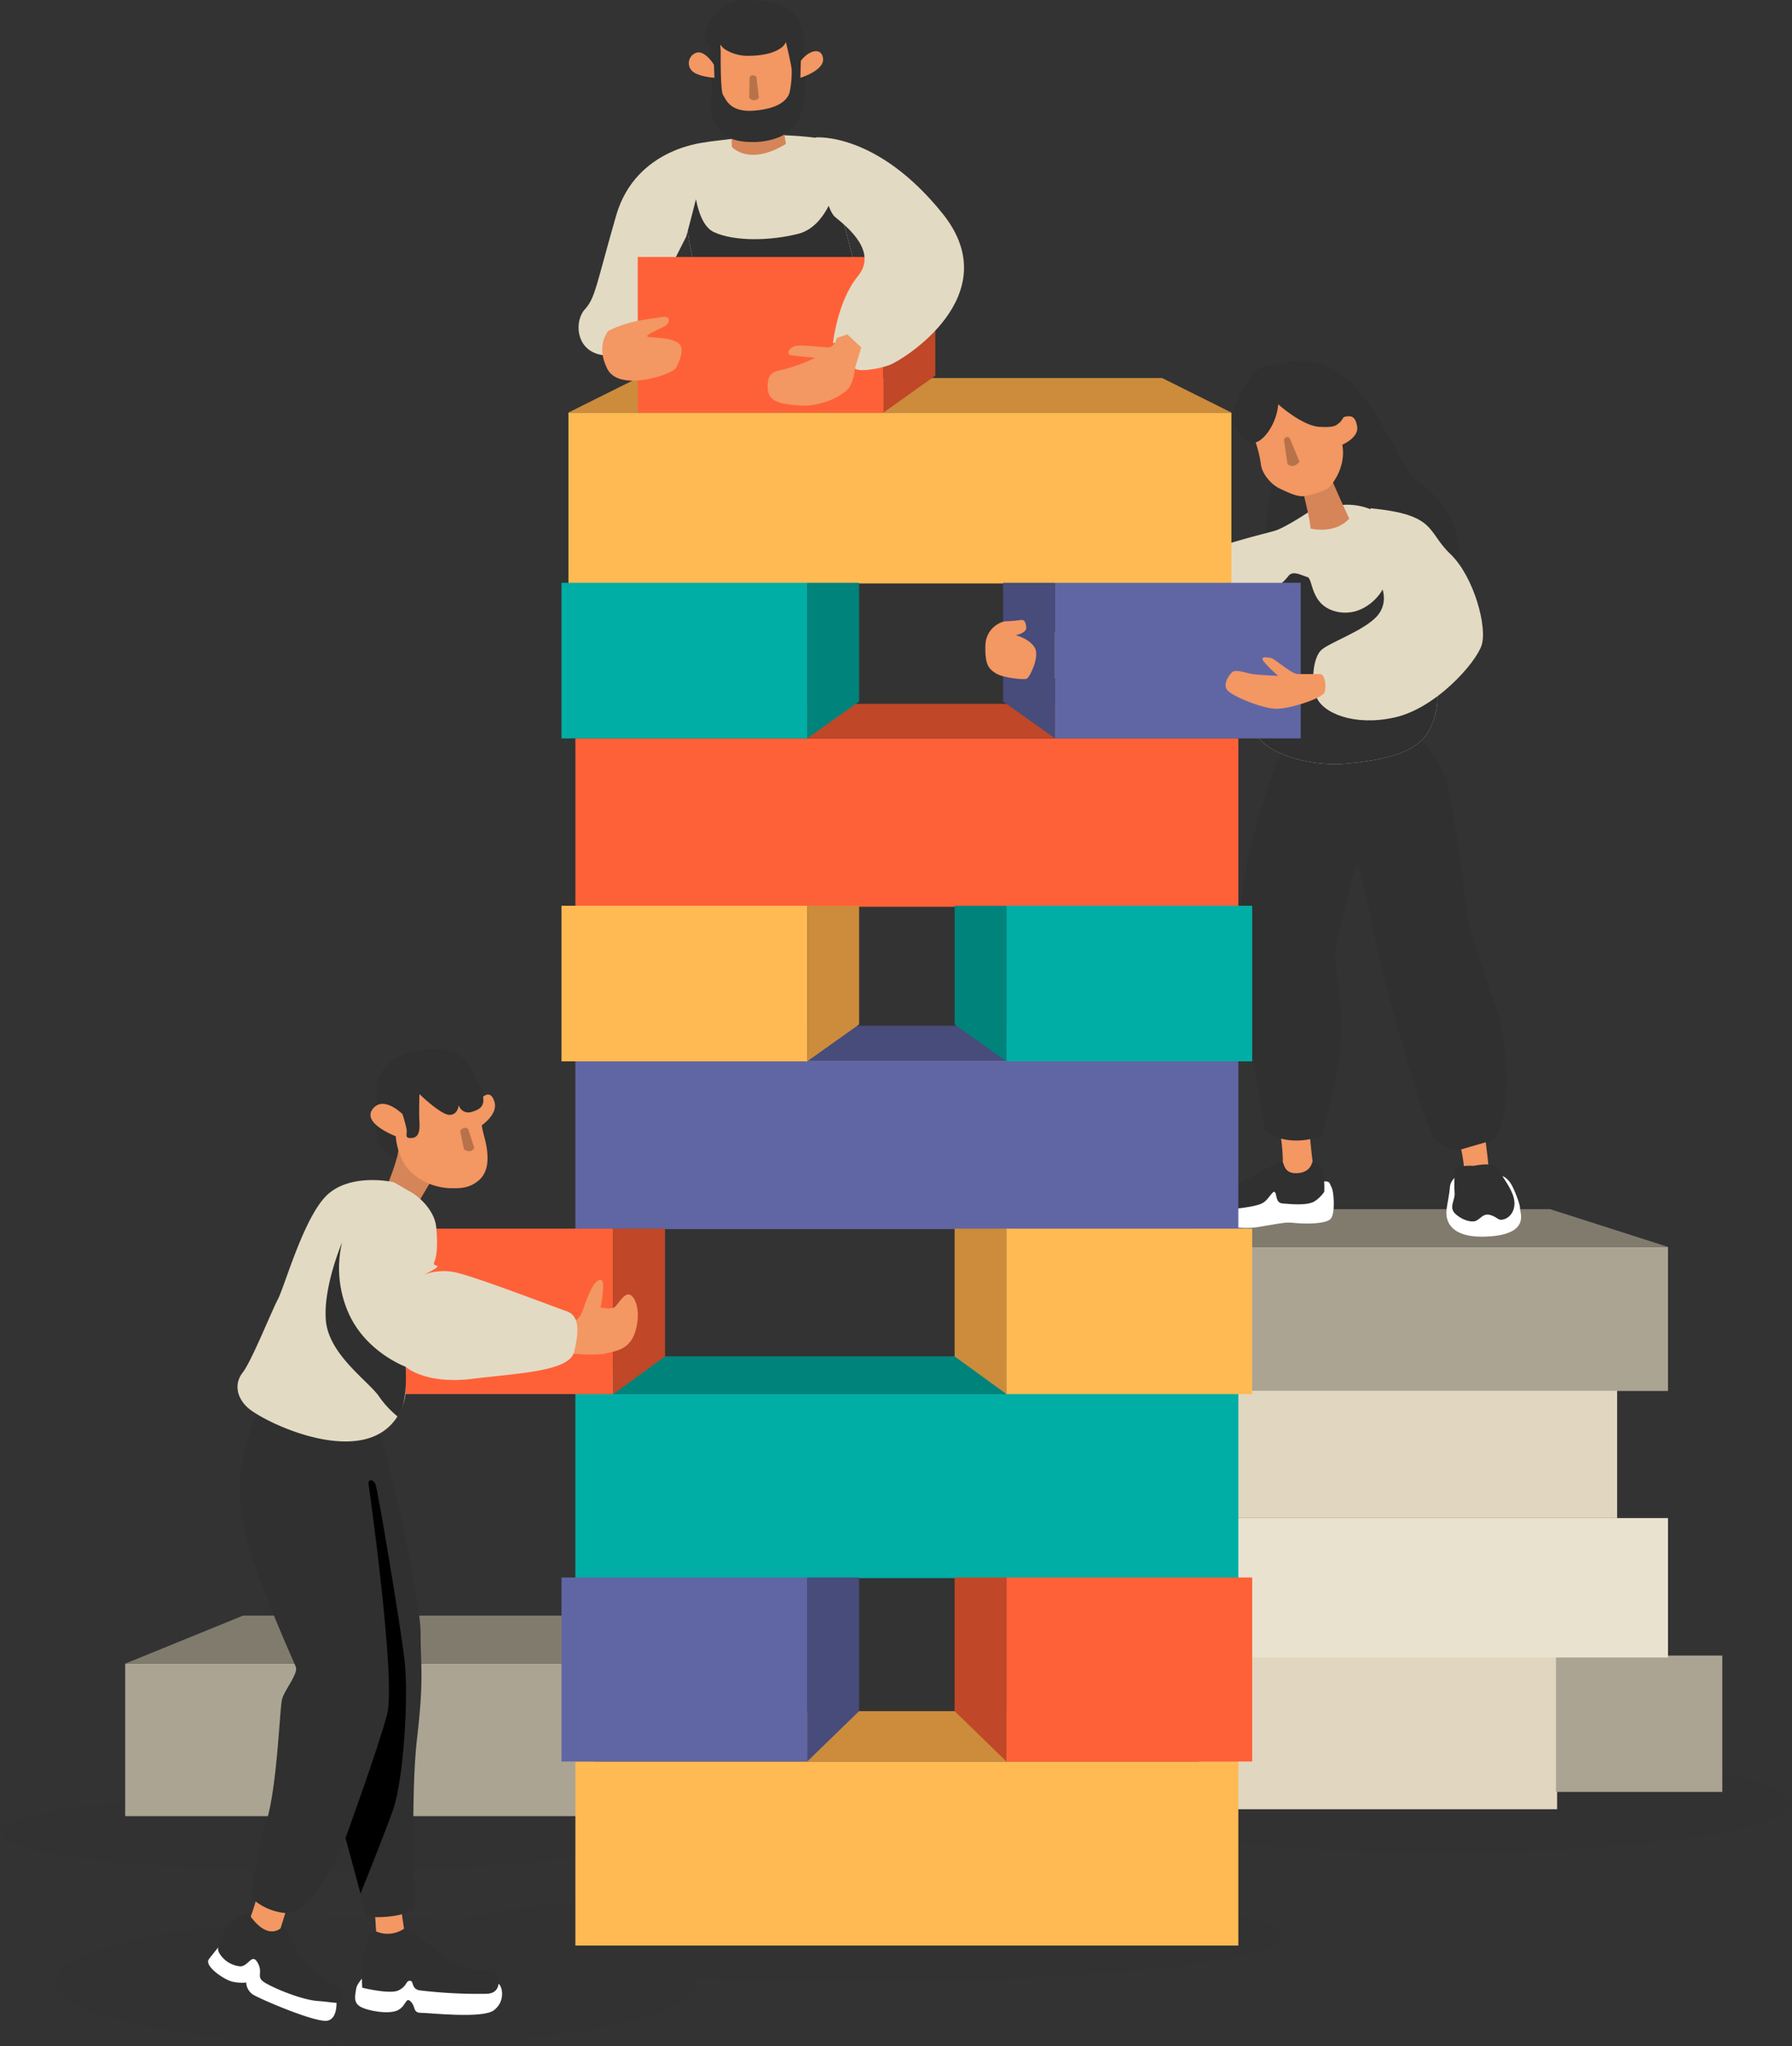 <svg xmlns="http://www.w3.org/2000/svg" xmlns:xlink="http://www.w3.org/1999/xlink" width="472.392" height="539.149" viewBox="0 0 472.392 539.149">
  <rect x="0" y="0" width="472.392" height="539.149" fill="#333333" stroke="none"/>
  <defs>
    <clipPath id="clip-path">
      <path id="Clip_2" data-name="Clip 2" d="M0,0H171.667V20.607H0Z" transform="translate(0 0.605)" fill="none"/>
    </clipPath>
    <clipPath id="clip-path-2">
      <path id="Clip_9" data-name="Clip 9" d="M0,0H183.844V26.248H0Z" transform="translate(0.999 0.025)" fill="none"/>
    </clipPath>
    <clipPath id="clip-path-3">
      <path id="Clip_40" data-name="Clip 40" d="M0,532.467H421.015V0H0Z" transform="translate(0 0.88)" fill="none"/>
    </clipPath>
  </defs>
  <g id="Group_4" data-name="Group 4" transform="translate(0 -1.827)">
    <g id="Group_11" data-name="Group 11" transform="translate(0 463)" opacity="0.154">
      <g id="Group_3" data-name="Group 3" transform="translate(0 10.703)">
        <path id="Clip_2-2" data-name="Clip 2" d="M0,0H171.667V20.607H0Z" transform="translate(0 0.605)" fill="none"/>
        <g id="Group_3-2" data-name="Group 3" clip-path="url(#clip-path)">
          <path id="Fill_1" data-name="Fill 1" d="M171.668,10.3c0,5.691-38.428,10.3-85.834,10.3S0,15.995,0,10.3,38.43,0,85.834,0s85.834,4.613,85.834,10.3" transform="translate(-0.001 0.605)" fill="#2f302f"/>
        </g>
      </g>
      <path id="Fill_4" data-name="Fill 4" d="M169.234,16.971c0,9.371-37.884,16.969-84.616,16.969S0,26.342,0,16.971,37.884,0,84.618,0s84.616,7.6,84.616,16.971" transform="translate(14.609 44.035)" fill="#2f302f"/>
      <path id="Fill_6" data-name="Fill 6" d="M0,12.122C0,5.427,50.149,0,112.01,0S224.021,5.427,224.021,12.122,173.872,24.244,112.01,24.244,0,18.816,0,12.122" transform="translate(114.445 36.763)" fill="#2f302f"/>
      <g id="Group_10" data-name="Group 10" transform="translate(287.548 0.794)">
        <path id="Clip_9-2" data-name="Clip 9" d="M0,0H183.844V26.248H0Z" transform="translate(0.999 0.025)" fill="none"/>
        <g id="Group_10-2" data-name="Group 10" clip-path="url(#clip-path-2)">
          <path id="Fill_8" data-name="Fill 8" d="M183.844,13.124c0,7.249-41.155,13.125-91.921,13.125S0,20.373,0,13.124,41.155,0,91.923,0s91.921,5.876,91.921,13.124" transform="translate(0.999 0.024)" fill="#2f302f"/>
        </g>
      </g>
    </g>
    <g id="Group_100" data-name="Group 100" transform="translate(33)">
      <path id="Fill_1-2" data-name="Fill 1" d="M0,40.184H94.387V0H0Z" transform="translate(283.089 438.349)" fill="#e1d6bf"/>
      <path id="Fill_2" data-name="Fill 2" d="M0,40.184H123.546V0H0Z" transform="translate(0 440.176)" fill="#aba493"/>
      <path id="Fill_3" data-name="Fill 3" d="M31.058,0,0,12.651H123.546V0Z" transform="translate(0 427.525)" fill="#817b6e"/>
      <path id="Fill_4-2" data-name="Fill 4" d="M0,35.917H43.844V0H0Z" transform="translate(377.171 438.05)" fill="#aba493"/>
      <path id="Fill_5" data-name="Fill 5" d="M0,36.741H123.617V0H0Z" transform="translate(283.089 401.818)" fill="#e9e2cf"/>
      <path id="Fill_6-2" data-name="Fill 6" d="M0,37.955H123.617V0H0Z" transform="translate(283.089 330.372)" fill="#aba493"/>
      <path id="Fill_7" data-name="Fill 7" d="M92.559,0H0V9.938H123.617Z" transform="translate(283.089 320.432)" fill="#817b6e"/>
      <path id="Fill_8-2" data-name="Fill 8" d="M0,33.573H110.211V0H0Z" transform="translate(283.089 368.245)" fill="#e1d6bf"/>
      <g id="Group_99" data-name="Group 99" transform="translate(0 0.946)">
        <path id="Fill_9" data-name="Fill 9" d="M2.625.253A3.7,3.7,0,0,0,.913,3.107C.8,5.048,0,8.245,0,9.728s.342,6.965,11.188,6.28S19.41,9.843,19.41,8.586s-1.6-5.136-2.285-6.278S15.185-.2,13.815.025,2.625.253,2.625.253" transform="translate(348.285 310.662)" fill="#fff"/>
        <path id="Fill_11" data-name="Fill 11" d="M2.934,4.11A4.468,4.468,0,0,0,.879,5.251C-.034,6.165-.376,9.019.538,9.476a20.851,20.851,0,0,0,13.7,2.51c7.422-1.255,7.194-1.255,9.593-1.027s8.106.343,9.361-1.142.8-7.191.228-8.219S33.077,0,31.707,0,2.934,4.11,2.934,4.11" transform="translate(284.607 312.171)" fill="#fff"/>
        <path id="Fill_13" data-name="Fill 13" d="M2.3,31.927S-.742,41.668.171,48.06,48.582,56.28,48.582,56.28s3.349-1.521,2.13-8.828S45.232,35.58,40.665,32.232s-5.481-8.219-9.134-14S19.048-4.6,3.52,1.181Z" transform="translate(300.578 95.879)" fill="#2f302f"/>
        <path id="Fill_15" data-name="Fill 15" d="M.187.446s1.37,8.676,0,10.274,5.252,2.968,5.252,2.968l3.425-4.11s-.913-7.534-.913-8.9S.187.446.187.446" transform="translate(304.367 299.282)" fill="#f39763"/>
        <path id="Fill_17" data-name="Fill 17" d="M17.262.256S12.58,3,9.269,4.594s-6.05,3.081-7.879,3.2S.02,9.959.135,10.53s3.2,2.4,7.879,1.711S13.493,11.1,14.637,9.73s1.712-2.4,2.055-1.142.342,2.4,1.94,2.511,6.622.685,8.449-.685a8.992,8.992,0,0,0,2.4-2.4s.572-8.333-3.2-7.763c0,0-.342,2.625-3.88,2.853S18.974.6,18.517.256s-.685-.342-1.255,0" transform="translate(286.607 306.892)" fill="#2f302f"/>
        <path id="Fill_19" data-name="Fill 19" d="M0,1.271S1.37,7.436,1.027,8.577s6.737.913,6.737.913S6.966,1.158,6.622.244,0,1.271,0,1.271" transform="translate(351.824 300.626)" fill="#f39763"/>
        <path id="Fill_21" data-name="Fill 21" d="M5.659.376S2.006.148,1.206,1.061.521,6.084.636,7.682s-1.485,3.538,0,5.136,4.225,2.627,5.594,2.055,1.942-2.168,4-1.483,1.827,1.6,3.539,1.027,3.084-2.625,2.512-5.365S13.2,3.344,12.625,1.974,11.14-.65,5.659.376" transform="translate(349.818 307.686)" fill="#2f302f"/>
        <path id="Fill_23" data-name="Fill 23" d="M11.211,3.425S.479,29.224.022,48.86,6.416,101.372,6.644,103.2s6.851,5.023,14.843,2.055c0,0,5.024-17.124,5.252-26.941S24.227,57.992,25.6,53.654s4.567-20.777,5.481-20.092,5.937,27.17,7.536,32.193,9.819,37.9,13.473,40.869,5.937,2.283,5.937,2.283l7.079-2.055s3.2.685,4.567-7.534.228-21.005-2.055-27.626S59.851,49.316,59.623,44.75A320.857,320.857,0,0,0,54.6,12.1,22.648,22.648,0,0,0,46.835.228L27.424,0Z" transform="translate(293.8 194.931)" fill="#2f302f"/>
        <path id="Fill_25" data-name="Fill 25" d="M70.333,1.682S64.4,5.64,61.5,6.7,36.994,12.033,19.944,22.992.152,34.864.152,36.081,0,45.518,0,45.518s18.268,1.521,26.032-.152S55.11,35.929,55.11,35.929s-1.219,19.33,1.065,24.353,13.7,8.829,23.749,7.916,18.725-2.893,21.77-8.676,2.13-10.5,1.978-12.634S88.6,2.29,88.6,2.29A16.8,16.8,0,0,0,79.162.007Z" transform="translate(241.985 133.887)" fill="#e3dac3"/>
        <path id="Fill_27" data-name="Fill 27" d="M48.888,28.837c.152,2.132,1.065,6.849-1.978,12.634s-11.723,7.763-21.77,8.676S3.673,47.254,1.39,42.231.325,17.877.325,17.877L6.642,3.722A14.416,14.416,0,0,0,9.839.754c1.142-1.6,3.425-.228,5.024.228s.685,7.534,7.764,9.133,12.1-4.795,12.56-7.078,13.7,25.8,13.7,25.8" transform="translate(296.77 151.939)" fill="#2f302f"/>
        <path id="Fill_29" data-name="Fill 29" d="M0,4.072s1.978,7.914,1.978,9.741c0,0,6.242,1.675,10.2-2.586,0,0-4.721-10.2-4.872-11.113S0,4.072,0,4.072" transform="translate(310.491 126.321)" fill="#d58558"/>
        <path id="Fill_31" data-name="Fill 31" d="M17.857,20.243s2.435,4.718-1.37,8.524S4,35.464,2.024,37.444-.717,45.358.807,49.62s9.894,7.916,20.7,5.48,21.16-14.156,22.835-18.874-1.978-18.265-8.221-24.2S32.623,1.673,15.117,0c0,0-1.37,8.523-1.065,10.959s3.805,9.284,3.805,9.284" transform="translate(313.186 134.808)" fill="#e3dac3"/>
        <path id="Fill_33" data-name="Fill 33" d="M0,14.156A34.25,34.25,0,0,1,1.675,20.7c.152,2.283,2.435,5.328,5.024,6.546s4.567,2.13,6.24,1.978,5.786-1.37,6.7-2.283,4.567-5.48,3.5-11.264c0,0,4.377-1.863,3.92-4.756s-1.675-2.93-3.2-2.625a3.616,3.616,0,0,0-2.247,2.055L16.593,2.588,8.526,0,3.5,1.675Z" transform="translate(297.703 102.387)" fill="#f39763"/>
        <path id="Fill_35" data-name="Fill 35" d="M12.117.115S6.942-1.1,3.9,4.377-.976,13.358.548,15.946s2.892,5.326,5.481,4.566,5.632-5.48,5.937-10.046c0,0,6.24,5.631,10.808,5.936s4.567-.61,5.329-1.067,2.74-4.566,2.74-4.566S24.6,1.79,24.143,1.79,12.117.115,12.117.115" transform="translate(291.98 96.944)" fill="#2f302f"/>
        <path id="Fill_37" data-name="Fill 37" d="M0,.707.913,7.1s1.37,1.483,3.2-.57L1.483.25A.892.892,0,0,0,0,.707" transform="translate(305.468 116.026)" fill="#b8724a"/>
        <path id="Clip_40-2" data-name="Clip 40" d="M0,532.467H421.015V0H0Z" transform="translate(0 0.88)" fill="none"/>
        <g id="Group_99-2" data-name="Group 99" clip-path="url(#clip-path-3)">
          <path id="Fill_39" data-name="Fill 39" d="M0,48.493H174.768V0H0Z" transform="translate(118.673 465.016)" fill="#ffba53"/>
          <path id="Fill_41" data-name="Fill 41" d="M156.5,0H18.27L0,13.279H174.768Z" transform="translate(118.673 451.739)" fill="#cc8c3c"/>
          <path id="Fill_42" data-name="Fill 42" d="M0,48.491H174.768V0H0Z" transform="translate(118.673 368.205)" fill="#00aea5"/>
          <path id="Fill_43" data-name="Fill 43" d="M156.5,0H18.27L0,9.951H174.768Z" transform="translate(118.673 358.254)" fill="#00837b"/>
          <path id="Fill_44" data-name="Fill 44" d="M0,44.472H174.768V0H0Z" transform="translate(118.673 280.252)" fill="#6066a4"/>
          <path id="Fill_45" data-name="Fill 45" d="M156.5,0H18.27L0,9.1H174.768Z" transform="translate(118.673 271.148)" fill="#474c7b"/>
          <path id="Fill_46" data-name="Fill 46" d="M0,44.363H174.768V0H0Z" transform="translate(118.673 195.439)" fill="#fe6138"/>
          <path id="Fill_47" data-name="Fill 47" d="M156.5,0H18.27L0,9.1H174.768Z" transform="translate(118.673 186.336)" fill="#c04728"/>
          <path id="Fill_48" data-name="Fill 48" d="M0,45.02H174.768V0H0Z" transform="translate(116.847 109.588)" fill="#ffba53"/>
          <path id="Fill_49" data-name="Fill 49" d="M156.5,0H18.27L0,9.1H174.768Z" transform="translate(116.846 100.484)" fill="#cc8c3c"/>
          <path id="Fill_50" data-name="Fill 50" d="M0,48.491H64.78V0H0Z" transform="translate(115.02 416.526)" fill="#6066a4"/>
          <path id="Fill_51" data-name="Fill 51" d="M0,48.491,13.668,35.212V0H0Z" transform="translate(179.799 416.526)" fill="#474c7b"/>
          <path id="Fill_52" data-name="Fill 52" d="M0,48.491H64.78V0H0Z" transform="translate(232.316 416.526)" fill="#fe6138"/>
          <path id="Fill_53" data-name="Fill 53" d="M13.668,48.491,0,35.212V0H13.668Z" transform="translate(218.647 416.526)" fill="#c04728"/>
          <path id="Fill_54" data-name="Fill 54" d="M0,43.59H54.77V0H0Z" transform="translate(73.874 324.615)" fill="#fe6138"/>
          <path id="Fill_55" data-name="Fill 55" d="M0,43.59l13.668-9.934V0H0Z" transform="translate(128.644 324.615)" fill="#c04728"/>
          <path id="Fill_56" data-name="Fill 56" d="M0,43.59H64.78V0H0Z" transform="translate(232.316 324.615)" fill="#ffba53"/>
          <path id="Fill_57" data-name="Fill 57" d="M13.668,43.59,0,33.656V0H13.668Z" transform="translate(218.647 324.615)" fill="#cc8c3c"/>
          <path id="Fill_58" data-name="Fill 58" d="M0,41H64.78V0H0Z" transform="translate(115.02 239.528)" fill="#ffba53"/>
          <path id="Fill_59" data-name="Fill 59" d="M0,41l13.668-9.726V0H0Z" transform="translate(179.799 239.528)" fill="#cc8c3c"/>
          <path id="Fill_60" data-name="Fill 60" d="M0,41H64.78V0H0Z" transform="translate(232.316 239.528)" fill="#00aea5"/>
          <path id="Fill_61" data-name="Fill 61" d="M13.668,41,0,31.272V0H13.668Z" transform="translate(218.647 239.528)" fill="#00837b"/>
          <path id="Fill_62" data-name="Fill 62" d="M0,41H64.78V0H0Z" transform="translate(115.02 154.442)" fill="#00aea5"/>
          <path id="Fill_63" data-name="Fill 63" d="M0,41l13.668-9.726V0H0Z" transform="translate(179.799 154.442)" fill="#00837b"/>
          <path id="Fill_64" data-name="Fill 64" d="M0,41H64.78V0H0Z" transform="translate(245.103 154.442)" fill="#6066a4"/>
          <path id="Fill_65" data-name="Fill 65" d="M13.668,41,0,31.272V0H13.668Z" transform="translate(231.435 154.442)" fill="#474c7b"/>
          <path id="Fill_66" data-name="Fill 66" d="M5.05.378A6.587,6.587,0,0,0,.019,6.623c-.174,5.2.868,6.243,2.777,7.458s7.459,1.735,8.153,1.388,3.469-5.724,2.081-8.152S8,4.022,8,4.022s2.95-.522,2.777-2.082S10.255-.143,9.213.032A40.7,40.7,0,0,1,5.05.378" transform="translate(226.745 164.228)" fill="#f39763"/>
          <path id="Fill_67" data-name="Fill 67" d="M24.821,4.411H19.035C17.36,4.411,12.946.3,11.879.149S9.139-.307,9.9.909A31.276,31.276,0,0,0,13.86,4.867s-4.721-.152-6.7-.457S2.594,3.041,1.68,3.954-.909,7.3.615,8.825,9.444,13.392,13.1,13.543s12.331-2.74,12.94-4.261.153-5.023-1.217-4.871" transform="translate(290.086 174.082)" fill="#f39763"/>
          <path id="Fill_68" data-name="Fill 68" d="M5.451,1.857s1.827,0-3.425,7.763S3.4,37.7,3.4,37.7l42.017-.457-6.027-22.81L35.822.943A90.005,90.005,0,0,0,22.806.03C17.782.259,5.451,1.857,5.451,1.857" transform="translate(147.704 36.449)" fill="#e3dac3"/>
          <path id="Fill_69" data-name="Fill 69" d="M39.386,4.817l6.027,22.81L3.4,28.083S-3.227,7.763,2.025,0c0,0,0,13.471,5.481,15.982s14.843,2.283,22.15.457,9.73-11.622,9.73-11.622" transform="translate(147.704 46.068)" fill="#2f302f"/>
          <path id="Fill_70" data-name="Fill 70" d="M0,2.418.126,6.745s4.456,5.217,14.255-.763L13.491,0Z" transform="translate(159.786 32.828)" fill="#d58558"/>
          <path id="Fill_71" data-name="Fill 71" d="M0,2.418.638,15.4l4.454,5.98,11.962-.89L20.362,15.4l.382-7.763L19.6,0H4.71Z" transform="translate(156.095 10.688)" fill="#f39763"/>
          <path id="Fill_72" data-name="Fill 72" d="M12.477,37.42c-3.731,0-6.523-.961-8.3-2.857-2.73-2.911-2.451-7.244-2.3-9.571.017-.259.031-.482.039-.676.124-2.886-.5-12.375-.508-12.47l-.008,0a.86.86,0,0,1-.114.007C.933,11.854.105,11.667,0,9.937A8.447,8.447,0,0,1,1.643,5.5a13.042,13.042,0,0,1,4.6-4.342A10.33,10.33,0,0,1,11.224,0a21.5,21.5,0,0,1,3.055.261A10.472,10.472,0,0,0,15.53.393a11.088,11.088,0,0,1,6.619,2.034,10.02,10.02,0,0,1,4.072,8.4c0,1.12.062,2.4.134,3.893.127,2.638.286,5.921.12,9.467-.112,2.414-.494,5.939-2.513,8.668a10.144,10.144,0,0,1-4.18,3.266A18.357,18.357,0,0,1,12.477,37.42Zm-8.272-25.7h0l.129,1.78c0,.106-.119,10.575.635,11.58a5.69,5.69,0,0,1,.35.571c.7,1.241,2.011,3.55,6.581,3.551.388,0,.8-.017,1.215-.05,7.311-.574,9.039-3.356,9.418-4.963a26.022,26.022,0,0,0,.508-5.727c0-1.13-1.512-7.317-1.527-7.379a3.623,3.623,0,0,1-1.352,1.591c-1.03.754-3.046,1.709-6.794,1.972-.486.034-.966.052-1.426.052a11.3,11.3,0,0,1-6.148-1.489A4.88,4.88,0,0,1,4.205,11.718Z" transform="translate(152.654 0.88)" fill="#2f302f"/>
          <path id="Fill_73" data-name="Fill 73" d="M6.617,3.253S4.326-.564,2.035.071A2.882,2.882,0,0,0,1.017,5.034c1.653,1.4,5.725,1.655,5.725,1.655Z" transform="translate(148.588 14.689)" fill="#f39763"/>
          <path id="Fill_74" data-name="Fill 74" d="M.126,2.563,0,7.016S6.363,5.109,5.981,1.927,2.035-.11.126,2.563" transform="translate(177.985 14.361)" fill="#f39763"/>
          <path id="Fill_75" data-name="Fill 75" d="M.128.544,0,5.889a1.509,1.509,0,0,0,2.545,0L1.909.417S.764-.6.128.544" transform="translate(164.495 20.706)" fill="#b8724a"/>
          <path id="Fill_76" data-name="Fill 76" d="M34.1,0S15.149,1.142,9.9,19.407,4.416,41.1,1.676,44.065-.836,54.339,5.329,55.938s9.819-4.795,9.819-4.795L28.393,24.886S34.1,3.881,34.1,0" transform="translate(119.51 38.306)" fill="#e3dac3"/>
          <path id="Fill_77" data-name="Fill 77" d="M0,41H64.778V0H0Z" transform="translate(135.117 68.59)" fill="#fe6138"/>
          <path id="Fill_78" data-name="Fill 78" d="M0,41l13.668-9.726V0H0Z" transform="translate(199.894 68.59)" fill="#c04728"/>
          <path id="Fill_79" data-name="Fill 79" d="M1.592,3.723S-1.833,7.6,1.364,13.769s17.127,1.37,18.04-.228,2.512-5.251.685-6.621-5.709-1.37-7.764-1.6,3.129-2.179,4.339-2.968C17.977,1.5,18.034-.386,15.75.07S7.3.755,1.592,3.723" transform="translate(125.758 84.356)" fill="#f39763"/>
          <path id="Fill_80" data-name="Fill 80" d="M0,.023S16.136-1.5,33.491,20.115,22.835,58.777,19.485,59.994s-8.221,1.827-9.134.913c0,0-1.217-7.306-5.784-6.7,0,0,1.217-11.113,6.546-17.58s-2.589-12.862-5.937-15.6S0,.023,0,.023" transform="translate(182.004 37.065)" fill="#e3dac3"/>
          <path id="Fill_81" data-name="Fill 81" d="M18.268.913s-.685,2.511-2.284,2.511S8.221,2.511,6.851,3.2,4.8,5.251,6.166,5.48s6.394.685,6.394.685A47.392,47.392,0,0,1,4.567,9.133C1.37,9.818,0,10.274,0,13.7s1.827,4.566,8.221,5.023S20.552,15.754,21.694,13.7a12.681,12.681,0,0,0,1.293-4.718l1.675-5.556L21.009,0Z" transform="translate(169.368 88.992)" fill="#f39763"/>
          <path id="Fill_82" data-name="Fill 82" d="M4.1,0S1.587,2.968.217,4.795s4.11,5.48,6.166,5.936a11.25,11.25,0,0,0,3.654.228,4.024,4.024,0,0,0,1.827,3.2C13.69,15.3,28.533,21.69,31.5,21.005s2.284-5.936,2.284-5.936L23.966,9.133,16.2,2.968Z" transform="translate(21.862 512.291)" fill="#fff"/>
          <path id="Fill_83" data-name="Fill 83" d="M3.035,1.827S.523,4.11.294,5.708-.619,9.361,1.436,10.5s7.536,2.055,9.819.913,2.055-3.653,3.425-2.283.457,2.968,2.74,2.968,16.213,1.6,19.182-.685,2.284-5.936,1.37-6.849-17.127-1.6-17.127-1.6L11.712,0Z" transform="translate(60.605 519.14)" fill="#fff"/>
          <path id="Fill_84" data-name="Fill 84" d="M.228,10.731s2.055,1.142,3.425-2.968S6.622,0,8.221,0s0,7.306,0,7.306,2.969.685,3.882-.228,2.284-3.425,3.654-3.2,3.2,3.653,1.827,9.133-5.252,5.708-7.992,6.393-9.591,0-9.591,0Z" transform="translate(117.075 338.085)" fill="#f39763"/>
          <path id="Fill_85" data-name="Fill 85" d="M1.522,8.09S5.784,5.2,4.87,2,2.13.176,1.37,1.089A11.525,11.525,0,0,0,0,3.372Z" transform="translate(92.489 289.278)" fill="#f39763"/>
          <path id="Fill_86" data-name="Fill 86" d="M6.795,24.81S1.009,23.591.4,19.635s-.61-14.612.608-16.744A7.179,7.179,0,0,1,3.9,0L14.1,22.832Z" transform="translate(66.056 281.54)" fill="#2f302f"/>
          <path id="Fill_87" data-name="Fill 87" d="M3.415,0S.978,8.524.064,8.829s8.221,3.956,8.221,3.956,2.437-8.523,3.35-10.654S3.415,0,3.415,0" transform="translate(31.529 500.113)" fill="#f39763"/>
          <path id="Fill_88" data-name="Fill 88" d="M8.017,0S2.841,1.521,1.928,4.261-.813,8.828.406,10.654A7.135,7.135,0,0,0,5.886,14c2.13,0,3.044-3.653,4.567-.913s-.61,3.653,1.827,5.175,9.743,4.566,14,4.871,5.481.913,6.091,0,.3-3.653-1.524-4.263-7.916-4.566-9.743-8.828a27.391,27.391,0,0,0-3.959-6.7,3.775,3.775,0,0,1-4.262,1.218C10.148,3.653,8.017,0,8.017,0" transform="translate(24.49 504.985)" fill="#2f302f"/>
          <path id="Fill_89" data-name="Fill 89" d="M0,2.283s.685,7.991.457,8.676,5.252,2.055,7.764-.228L6.622,0Z" transform="translate(65.695 501.103)" fill="#f39763"/>
          <path id="Fill_90" data-name="Fill 90" d="M2.157,1.142A26.881,26.881,0,0,0,.1,8.9a53.1,53.1,0,0,0,0,6.621s7.307,1.827,9.591.685S11.519,13.7,12.661,13.7s.228,2.055,2.512,2.511a129.214,129.214,0,0,0,17.812.913c4.8-.228,2.969-6.393,1.142-6.393s-6.394.685-10.961-2.283S14.716.685,11.063,0A7.6,7.6,0,0,1,3.755.685Z" transform="translate(62.396 509.094)" fill="#2f302f"/>
          <path id="Fill_91" data-name="Fill 91" d="M5.032,0S-1.057,11.569.161,25.268s14,40.792,14.615,42.618-3.045,6.088-3.654,8.524S9.9,98.633,7.163,108.07,2.6,127.554,3.51,129.075a15,15,0,0,0,9.134,3.653s3.959-.608,7.916-6.393c0,0,5.786-8.219,7.307-13.394l5.481,20.7s8.221.913,12.788-2.132c0,0-1.217-29.528.61-45.053s.913-19.179.913-27.7S39.133,11.569,37,6.7,5.032,0,5.032,0" transform="translate(30.215 372.256)" fill="#2f302f"/>
          <path id="Fill_92" data-name="Fill 92" d="M6.091,1.142s7.307,51.446,4.87,60.579S0,94.3,0,94.3l3.959,14.612S9.744,94.6,12.485,86.989s4.262-29.835,3.044-39.88-7-44.445-7.611-45.966-2.132-1.523-1.827,0" transform="translate(58.082 390.902)"/>
          <path id="Fill_93" data-name="Fill 93" d="M0,10.5S3.2,2.968,3.2,0l9.134,7.991s-3.425,5.48-3.882,6.621S0,10.5,0,10.5" transform="translate(68.892 303.153)" fill="#d58558"/>
          <path id="Fill_94" data-name="Fill 94" d="M6.663,13.7s.305,5.783,3.807,9.284A16.149,16.149,0,0,0,21.126,27.4c2.284,0,4.719.152,7.307-1.98s2.589-5.48,2.284-8.066-1.219-4.871-1.37-6.546L27.825,3.043,16.254,0l-6.24.152L8.643,8.066S3.466,2.74.574,6.544,6.663,13.7,6.663,13.7" transform="translate(64.664 286.562)" fill="#f39763"/>
          <path id="Fill_95" data-name="Fill 95" d="M5.231,14.866s1.827,5.48,1.827,6.7-.457,1.978,1.37,1.827,2.13-1.98,1.978-4.263,0-7.306,0-7.306,5.632,5.48,7.916,5.48,2.437-2.586,2.437-2.586a2.642,2.642,0,0,0,3.349,1.827c2.589-.762,4.262-1.827,2.284-6.546S22.586.71,16.5.1,2.337,1.624.359,6.19s4.872,8.676,4.872,8.676" transform="translate(67.163 277.328)" fill="#2f302f"/>
          <path id="Fill_96" data-name="Fill 96" d="M0,.822.994,5.67S2.735,7.038,3.73,5.3L2.114.325s-1-1-2.114.5" transform="translate(88.302 298.037)" fill="#b8724a"/>
          <path id="Fill_97" data-name="Fill 97" d="M40.649.472s-10.5-2.283-16.747,3.2-11.418,24.2-13.245,27.7-7,16.439-9.286,19.33S-.3,57.4,2.893,60.139,20.4,70.185,31.666,68.662,44.217,57.209,44.26,56.391s.042-7.211.042-7.211,5.024,4.718,17.507,3.2,25.729-1.98,26.946-7.155,1.524-9.438-1.978-10.654S61.506,24.978,56.939,24.217a14.822,14.822,0,0,0-7.918.762s3.35-1.523,3.654-2.132-1.37,0-.76-1.37.913-4.718.457-9.133S47.8,4.276,45.521,3.06,41.105.32,40.649.472" transform="translate(29.613 311.814)" fill="#e3dac3"/>
          <path id="Fill_98" data-name="Fill 98" d="M4.341,0a29.191,29.191,0,0,0,1.98,19.179c4.719,9.894,14.766,13.547,14.766,13.547s.762,9.741-2.132,13.089a25.65,25.65,0,0,1-5.024-5.48C10.888,36.226.84,29.376.079,20.548S4.341,0,4.341,0" transform="translate(52.828 328.268)" fill="#2f302f"/>
        </g>
      </g>
    </g>
  </g>
</svg>
